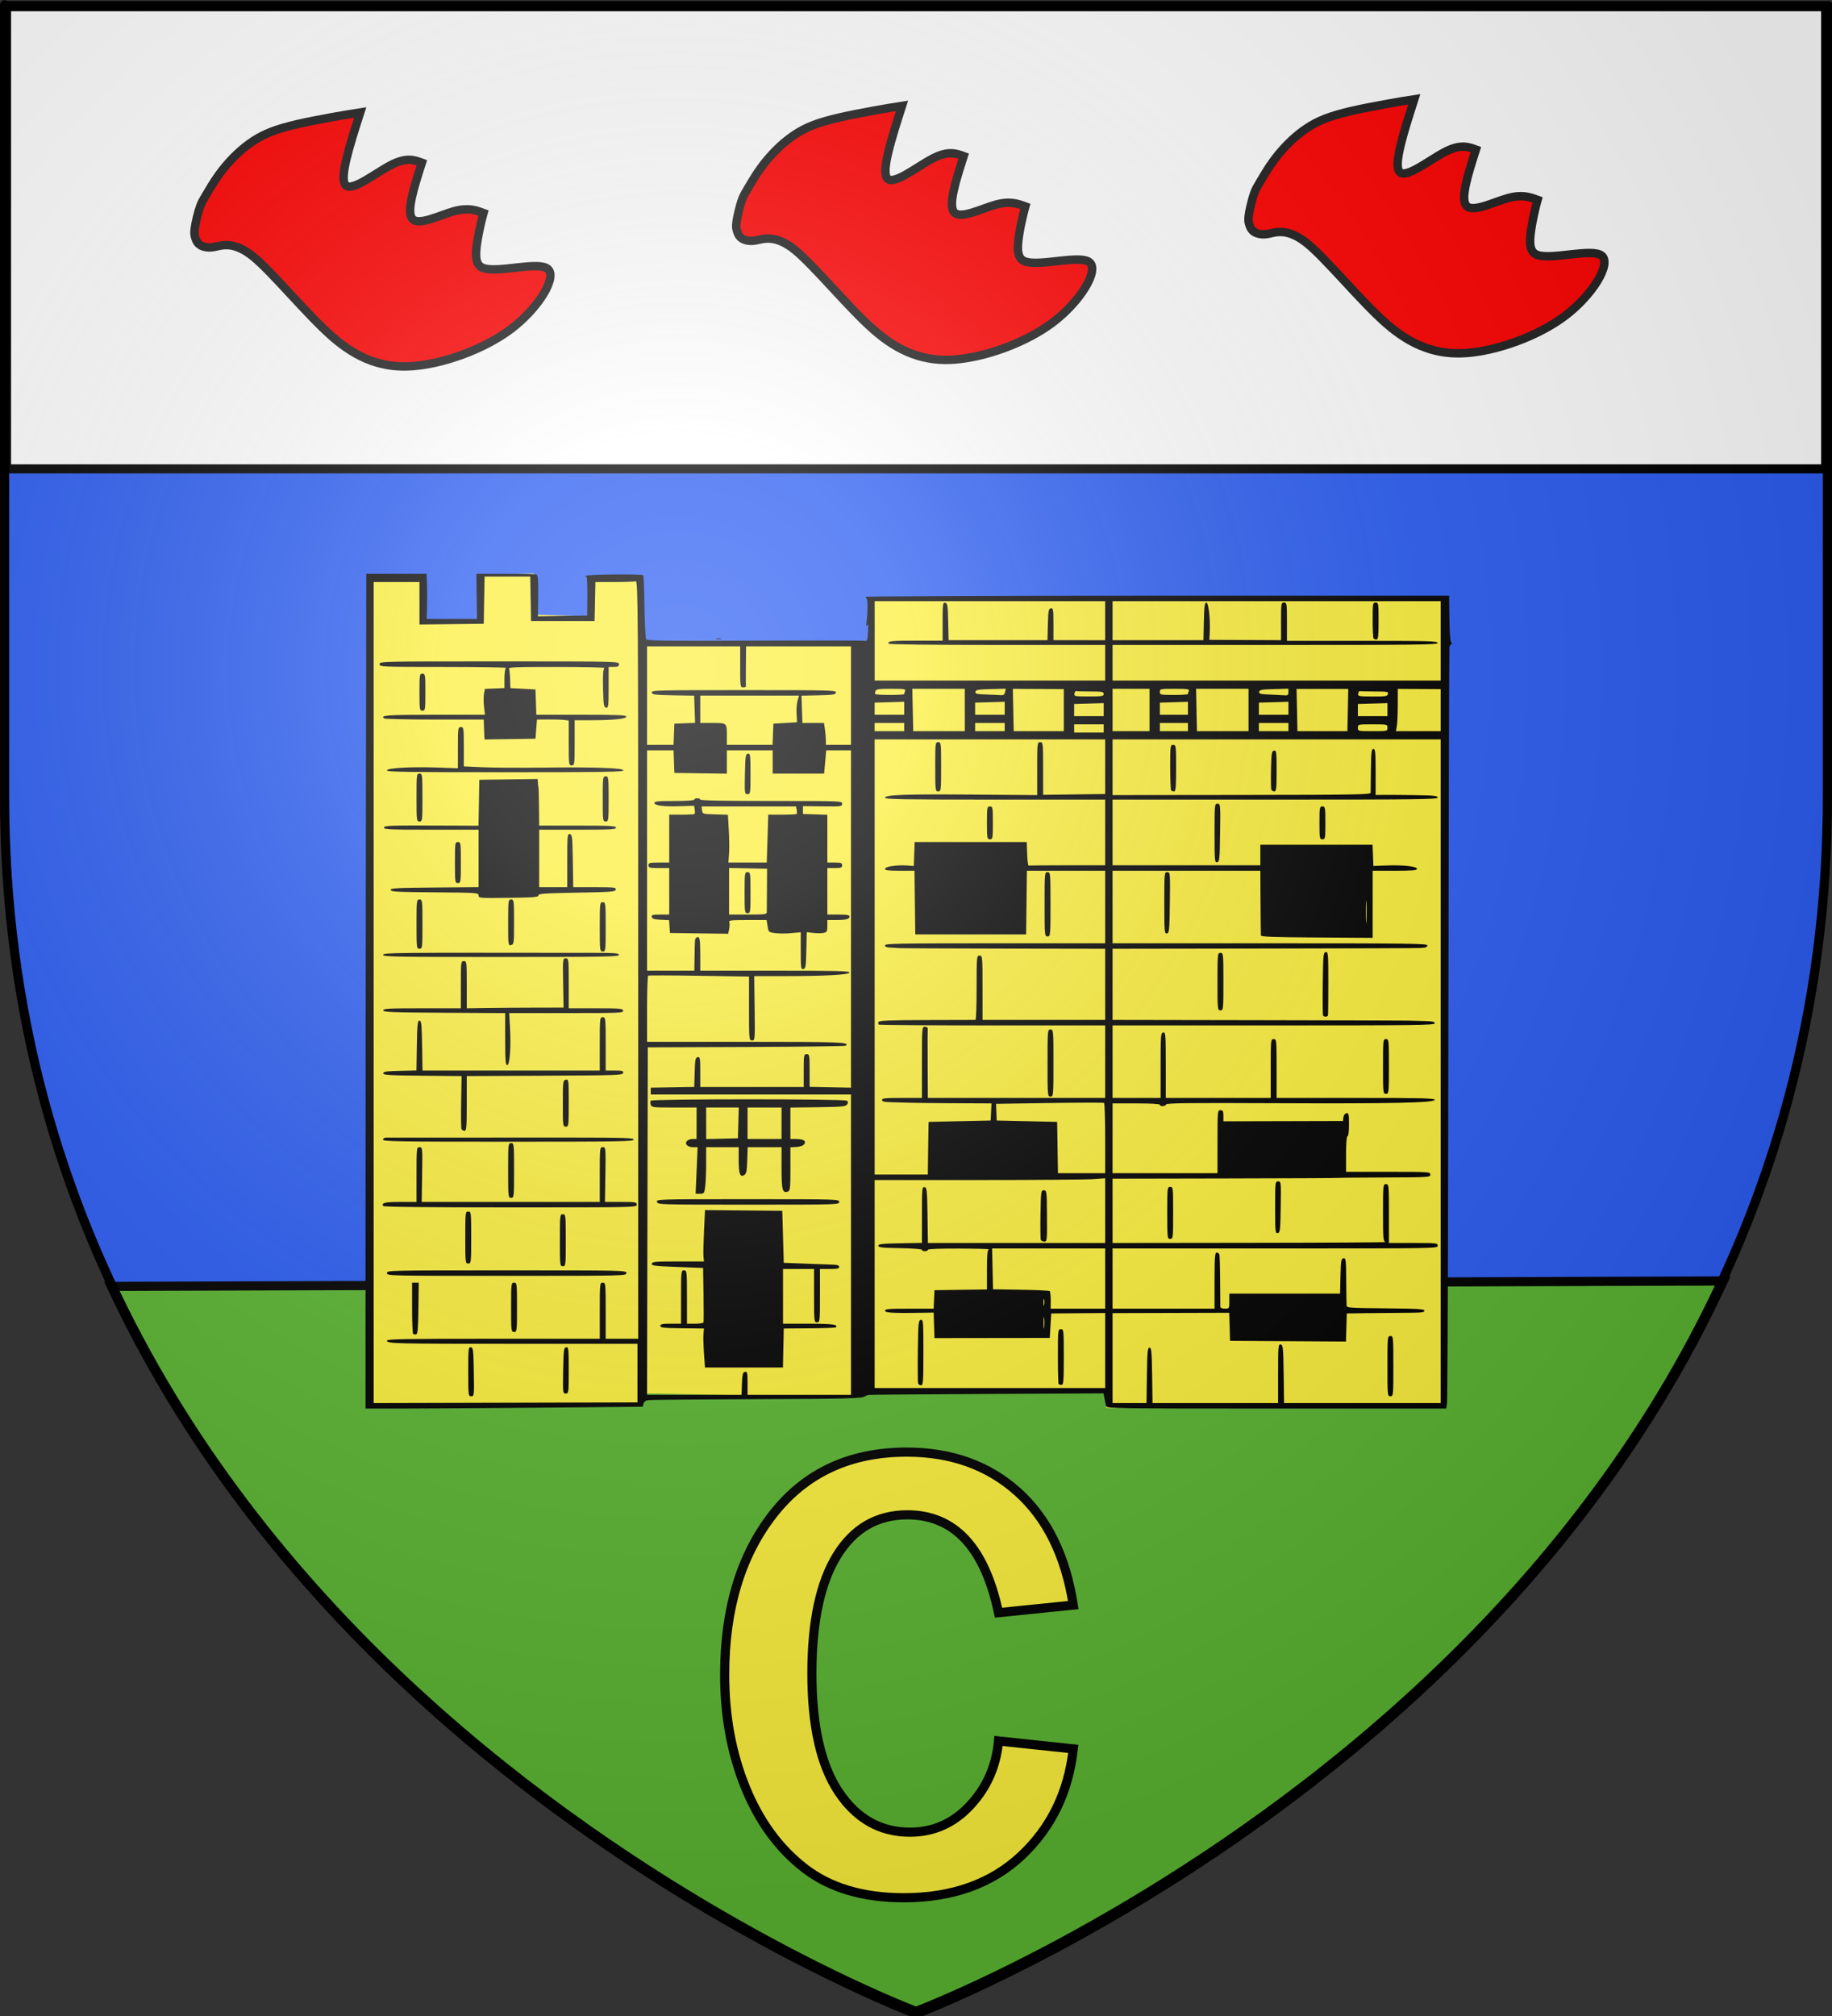 <?xml version="1.0" encoding="UTF-8" standalone="no"?>
<svg
   xmlns:dc="http://purl.org/dc/elements/1.1/"
   xmlns:cc="http://creativecommons.org/ns#"
   xmlns:rdf="http://www.w3.org/1999/02/22-rdf-syntax-ns#"
   xmlns:svg="http://www.w3.org/2000/svg"
   xmlns="http://www.w3.org/2000/svg"
   xmlns:xlink="http://www.w3.org/1999/xlink"
   xmlns:sodipodi="http://sodipodi.sourceforge.net/DTD/sodipodi-0.dtd"
   xmlns:inkscape="http://www.inkscape.org/namespaces/inkscape"
   height="660"
   width="600"
   version="1.0"
   id="svg2"
   sodipodi:version="0.32"
   inkscape:version="0.46"
   sodipodi:docname="0prov.svg"
   inkscape:export-filename="/Users/fabriceantoine/Desktop/Alsace/blason-fait/Blason_Griesbach-au-Val.png"
   inkscape:export-xdpi="72"
   inkscape:export-ydpi="72"
   inkscape:output_extension="org.inkscape.output.svg.inkscape">
  <rect width="100%" height="100%" fill="#333333" stroke="none"/>
  <sodipodi:namedview
     inkscape:window-height="1474"
     inkscape:window-width="1978"
     inkscape:pageshadow="2"
     inkscape:pageopacity="0.0"
     guidetolerance="10.0"
     gridtolerance="10.0"
     objecttolerance="10.0"
     borderopacity="1.0"
     bordercolor="#666666"
     pagecolor="#ffffff"
     id="base"
     showgrid="false"
     height="660px"
     inkscape:zoom="0.92988365"
     inkscape:cx="731.01457"
     inkscape:cy="121.76062"
     inkscape:window-x="492"
     inkscape:window-y="-13"
     inkscape:current-layer="layer3"
     inkscape:window-maximized="0" />
  <desc
     id="desc4">Flag of Canton of Valais (Wallis)</desc>
  <defs
     id="defs6">
    <linearGradient
       id="linearGradient2893">
      <stop
         style="stop-color:white;stop-opacity:0.314;"
         offset="0"
         id="stop2895" />
      <stop
         id="stop2897"
         offset="0.19"
         style="stop-color:white;stop-opacity:0.251;" />
      <stop
         style="stop-color:#6b6b6b;stop-opacity:0.125;"
         offset="0.6"
         id="stop2901" />
      <stop
         style="stop-color:black;stop-opacity:0.125;"
         offset="1"
         id="stop2899" />
    </linearGradient>
    <radialGradient
       inkscape:collect="always"
       xlink:href="#linearGradient2893"
       id="radialGradient3163"
       gradientUnits="userSpaceOnUse"
       gradientTransform="matrix(1.353,0,0,1.349,-77.629,-85.747)"
       cx="221.445"
       cy="226.331"
       fx="221.445"
       fy="226.331"
       r="300" />
  </defs>
  <g
     inkscape:groupmode="layer"
     id="layer3"
     inkscape:label="Fond écu"
     style="display:inline">
    <path
       id="path2855"
       style="fill:#2b5df2;fill-opacity:1;fill-rule:evenodd;stroke:none"
       d="m 300,658.5 c 0,0 298.5,-112.32 298.5,-397.772 0,-285.452 0,-258.552 0,-258.552 l -597,0 0,258.552 C 1.5,546.18 300,658.5 300,658.5 z"
       sodipodi:nodetypes="cccccc"
       inkscape:connector-curvature="0" />
    <rect
       style="fill:#ffffff;fill-opacity:1;stroke:#000000;stroke-width:2.979;stroke-miterlimit:4;stroke-dasharray:none;stroke-opacity:1;display:inline"
       id="rect3317"
       width="595.794"
       height="151.653"
       x="2.14"
       y="1.843" />
    <path
       id="path3330"
       style="fill:#5ab532;fill-opacity:1;fill-rule:evenodd;stroke:#000000;stroke-width:3;stroke-miterlimit:4;stroke-dasharray:none;stroke-opacity:1;display:inline"
       d="M 300.038,659.276 C 300.038,659.276 486.061,589.279 564.404,419.367 L 36.495,421.142 C 115.311,589.766 300.038,659.276 300.038,659.276 z"
       sodipodi:nodetypes="cccc"
       inkscape:connector-curvature="0" />
    <path
       style="font-size:48px;font-style:normal;font-variant:normal;font-weight:normal;font-stretch:normal;text-align:start;line-height:125%;writing-mode:lr-tb;text-anchor:start;fill:#fcef3c;fill-opacity:1;stroke:#000000;stroke-width:3;stroke-linecap:butt;stroke-linejoin:miter;stroke-miterlimit:4;stroke-dasharray:none;stroke-opacity:1;font-family:Franklin Gothic Medium;-inkscape-font-specification:'Franklin Gothic Medium,'"
       d="M 327.019,569.959 L 351.508,572.551 C 349.932,586.722 344.258,598.388 334.484,607.547 C 324.71,616.706 311.875,621.286 295.979,621.286 C 282.589,621.286 271.723,618.037 263.381,611.539 C 255.039,605.041 248.613,596.227 244.102,585.098 C 239.591,573.968 237.335,561.698 237.335,548.287 C 237.335,526.72 242.634,509.178 253.231,495.664 C 263.829,482.15 278.4,475.392 296.946,475.392 C 311.481,475.392 323.582,479.713 333.249,488.354 C 342.915,496.995 349.002,509.369 351.508,525.475 L 327.019,527.964 C 322.508,506.603 312.555,495.923 297.16,495.923 C 287.279,495.923 279.599,500.365 274.122,509.247 C 268.644,518.13 265.905,531.005 265.905,547.873 C 265.905,565.016 268.841,577.96 274.713,586.705 C 280.584,595.45 288.353,599.822 298.02,599.822 C 305.753,599.822 312.34,596.884 317.782,591.008 C 323.224,585.132 326.303,578.116 327.019,569.959 L 327.019,569.959 z"
       id="flowRoot3334" />
  </g>
  <g
     inkscape:groupmode="layer"
     id="layer4"
     inkscape:label="Meubles"
     style="display:inline">
    <g
       id="g1786"
       style="display:inline"
       transform="translate(0.149,0.409)">
      <g
         id="g7979">
        <rect
           id="rect7092"
           style="fill:none;stroke:none"
           y="-7.1054274e-15"
           x="0"
           height="660"
           width="600" />
      </g>
    </g>
    <path
       id="kamm-1"
       class="Rot Rand2"
       d="M 335.802,67.586 C 333.271,66.653 330.741,65.72 326.082,67.011 C 321.423,68.302 314.636,71.817 312.537,69.539 C 310.437,67.261 313.025,59.19 315.613,51.119 C 313.082,50.187 310.552,49.254 305.461,51.89 C 300.371,54.526 292.722,60.73 290.622,58.452 C 288.523,56.174 291.973,45.414 295.424,34.653 C 295.424,34.653 288.792,35.655 280.513,37.281 C 272.234,38.908 267.133,40.33 263.244,42.344 C 259.355,44.358 255.887,47.226 252.962,50.378 C 250.037,53.53 248.036,56.492 246.651,58.789 C 245.265,61.086 244.452,62.432 243.833,63.55 C 243.212,64.668 242.61,66.291 241.935,69.083 C 241.259,71.876 241.038,73.628 241.125,74.404 C 241.212,75.18 241.41,75.855 241.792,76.685 C 242.175,77.516 242.91,78.169 243.974,78.539 C 245.036,78.908 246.286,78.946 247.557,78.71 C 248.829,78.474 250.375,77.918 252.577,78.148 C 254.779,78.38 257.371,79.411 260.455,81.927 C 263.54,84.443 267.726,88.94 272.509,94.099 C 277.291,99.258 282.033,104.358 286.08,107.918 C 290.127,111.477 294.277,114.201 298.889,115.901 C 303.5,117.601 308.001,118.066 312.653,117.713 C 317.306,117.36 323.031,116.119 329.049,113.898 C 335.067,111.678 340.578,108.766 344.862,105.52 C 349.146,102.274 353.049,98.05 355.438,94.124 C 357.827,90.198 358.367,87.122 356.825,85.864 C 355.283,84.606 351.354,84.918 346.869,85.411 C 342.386,85.905 338.05,86.464 335.688,85.593 C 333.326,84.722 332.948,82.131 333.737,77.069 C 334.525,72.007 335.802,67.586 335.802,67.586 z"
       style="fill:#ff0000;fill-rule:evenodd;stroke:#202020;stroke-width:2.759;stroke-linecap:butt;stroke-linejoin:miter;stroke-miterlimit:10" />
    <g
       id="g3313"
       transform="matrix(0.484,0,0,0.448,-226.984,31.321)">
      <path
         sodipodi:nodetypes="ccccccccccccccccccccccc"
         id="path3309"
         d="M 718.369,350.284 L 754.933,353.51 L 754.933,384.697 L 793.648,384.697 L 793.648,350.284 L 830.211,349.208 L 831.287,379.32 L 867.851,380.395 L 867.851,351.359 L 899.037,350.284 L 904.414,398.677 L 1059.272,398.677 L 1057.121,367.49 L 1446.418,368.566 L 1446.418,955.736 L 1217.357,958.962 L 1218.432,944.982 L 1048.518,944.982 L 1046.368,951.434 L 901.188,948.208 L 902.263,956.811 L 717.294,956.811 L 718.369,350.284 z"
         style="fill:#fcef3c;fill-rule:evenodd;stroke:none;stroke-width:1px;stroke-linecap:butt;stroke-linejoin:miter;stroke-opacity:1;display:inline" />
      <path
         id="path2512"
         d="M 716.324,827.159 C 716.324,754.422 716.436,617.173 716.574,522.161 L 716.824,349.411 L 737.214,349.411 L 757.605,349.411 L 757.902,357.161 C 758.065,361.423 758.082,368.848 757.94,373.661 L 757.681,382.411 L 774.724,382.411 L 791.767,382.411 L 791.545,365.91 L 791.324,349.409 L 810.992,349.41 C 821.809,349.41 831.259,349.64 831.992,349.921 C 833.03,350.319 833.286,353.745 833.155,365.445 L 832.986,380.458 L 849.655,380.184 L 866.324,379.911 L 866.412,365.715 C 866.46,357.907 866.235,351.607 865.912,351.715 C 865.588,351.822 865.324,351.461 865.324,350.911 C 865.324,349.851 903.184,349.433 904.229,350.481 C 904.541,350.794 904.926,361.144 905.083,373.481 C 905.241,385.817 905.748,396.513 906.211,397.249 C 906.903,398.352 919.907,398.528 980.187,398.249 C 1020.412,398.063 1053.929,398.136 1054.67,398.411 C 1055.701,398.794 1056.086,397.272 1056.317,391.911 C 1056.523,387.102 1056.332,385.537 1055.705,386.911 C 1055.07,388.301 1054.965,387.538 1055.36,384.411 C 1056.173,377.972 1056.238,368.492 1055.474,367.728 C 1055.116,367.37 1054.823,366.702 1054.823,366.244 C 1054.823,365.786 1143.64,365.411 1252.194,365.411 L 1449.564,365.411 L 1449.752,382.137 C 1449.868,392.529 1450.336,399.109 1450.988,399.512 C 1451.715,399.962 1451.717,400.358 1450.994,400.805 C 1450.42,401.16 1449.862,402.229 1449.755,403.18 C 1449.547,405.014 1449.221,548.054 1448.852,799.411 C 1448.729,883.286 1448.398,953.598 1448.117,955.661 L 1447.605,959.411 L 1332.782,959.411 C 1224.276,959.411 1217.932,959.314 1217.478,957.661 C 1217.214,956.698 1216.709,954.2 1216.356,952.11 L 1215.714,948.31 L 1137.019,948.747 C 1093.736,948.987 1057.649,949.296 1056.823,949.434 C 1055.998,949.571 1054.873,950.013 1054.323,950.417 C 1052.062,952.075 1043.352,952.322 978.324,952.573 C 940.924,952.718 909.123,953.011 907.657,953.225 C 905.912,953.479 904.795,954.386 904.429,955.847 L 903.868,958.082 L 836.181,958.746 C 798.953,959.112 756.755,959.41 742.409,959.409 L 716.324,959.407 L 716.324,827.159 z M 900.324,933.491 L 900.324,912.072 L 821.824,912.081 C 735.931,912.091 730.824,911.964 730.824,909.822 C 730.824,908.62 741.504,908.411 802.824,908.411 L 874.824,908.411 L 874.824,887.911 C 874.824,868.077 874.889,867.411 876.824,867.411 C 878.759,867.411 878.824,868.077 878.824,887.911 L 878.824,908.411 L 889.824,908.411 L 900.824,908.411 L 900.824,631.304 C 900.824,379.029 900.682,354.251 899.242,354.804 C 898.372,355.137 891.859,355.411 884.769,355.411 L 871.878,355.411 L 871.601,369.661 L 871.324,383.911 L 849.824,383.911 L 828.324,383.911 L 828.049,367.661 L 827.774,351.411 L 812.322,351.411 L 796.871,351.411 L 796.597,368.661 L 796.324,385.911 L 774.574,386.18 L 752.824,386.45 L 752.824,370.93 L 752.824,355.411 L 737.324,355.411 L 721.824,355.411 L 721.824,655.416 L 721.824,955.421 L 811.074,955.166 L 900.324,954.911 L 900.324,933.491 z M 785.824,932.337 C 785.824,915.663 785.959,914.29 787.574,914.6 C 789.149,914.903 789.351,916.702 789.597,932.673 C 789.862,949.901 789.812,950.411 787.847,950.411 C 785.89,950.411 785.824,949.813 785.824,932.337 z M 850.049,931.673 C 850.295,916.655 850.503,914.902 852.074,914.6 C 853.685,914.29 853.824,915.616 853.824,931.337 C 853.824,947.812 853.753,948.411 851.799,948.411 C 849.837,948.411 849.784,947.901 850.049,931.673 z M 748.525,904.779 C 748.139,904.393 747.824,895.827 747.824,885.744 L 747.824,867.411 L 750.074,867.41 L 752.324,867.41 L 752.108,886.16 C 751.939,900.841 751.603,904.972 750.559,905.195 C 749.826,905.352 748.91,905.164 748.525,904.779 z M 814.824,885.411 C 814.824,868.077 814.898,867.411 816.824,867.411 C 818.749,867.411 818.824,868.077 818.824,885.411 C 818.824,902.744 818.749,903.411 816.824,903.411 C 814.898,903.411 814.824,902.744 814.824,885.411 z M 730.824,860.411 C 730.824,858.427 731.49,858.411 811.824,858.411 C 892.157,858.411 892.824,858.427 892.824,860.411 C 892.824,862.394 892.157,862.411 811.824,862.411 C 731.49,862.411 730.824,862.394 730.824,860.411 z M 847.824,836.411 C 847.824,818.077 847.894,817.411 849.824,817.411 C 851.753,817.411 851.824,818.077 851.824,836.411 C 851.824,854.744 851.753,855.411 849.824,855.411 C 847.894,855.411 847.824,854.744 847.824,836.411 z M 783.824,834.411 C 783.824,816.077 783.894,815.411 785.824,815.411 C 787.753,815.411 787.824,816.077 787.824,834.411 C 787.824,852.744 787.753,853.411 785.824,853.411 C 783.894,853.411 783.824,852.744 783.824,834.411 z M 728.324,811.411 C 726.884,809.081 729.465,808.411 739.883,808.411 L 750.824,808.411 L 750.824,788.411 C 750.824,768.946 750.878,768.411 752.864,768.411 C 754.859,768.411 754.897,768.851 754.614,788.412 L 754.324,808.413 L 814.574,808.412 L 874.824,808.411 L 874.824,788.411 C 874.824,768.946 874.878,768.411 876.864,768.411 C 878.859,768.411 878.897,768.851 878.614,788.412 L 878.324,808.413 L 889.074,808.412 C 899.157,808.411 899.824,808.535 899.824,810.411 C 899.824,812.395 899.157,812.411 814.383,812.411 C 758.501,812.411 728.728,812.065 728.324,811.411 z M 812.824,785.411 C 812.824,766.077 812.89,765.411 814.824,765.411 C 816.757,765.411 816.824,766.077 816.824,785.411 C 816.824,804.744 816.757,805.411 814.824,805.411 C 812.89,805.411 812.824,804.744 812.824,785.411 z M 728.157,762.911 C 728.157,762.06 729.059,761.407 730.24,761.402 C 737.618,761.37 822.258,761.356 856.574,761.381 C 892.56,761.407 897.824,761.602 897.824,762.911 C 897.824,764.232 887.731,764.411 812.99,764.411 C 738.249,764.411 728.157,764.232 728.157,762.911 z M 781.248,755.075 C 780.966,754.34 780.868,745.347 781.03,735.09 L 781.324,716.44 L 754.824,716.175 C 732.052,715.948 728.324,715.7 728.324,714.411 C 728.324,713.183 730.363,712.859 739.551,712.628 L 750.779,712.346 L 751.051,694.128 C 751.282,678.723 751.555,675.911 752.824,675.911 C 754.092,675.911 754.366,678.726 754.596,694.161 L 754.869,712.411 L 814.846,712.411 L 874.824,712.411 L 874.824,692.911 C 874.824,674.077 874.892,673.411 876.824,673.411 C 878.755,673.411 878.824,674.077 878.824,692.911 L 878.824,712.411 L 884.897,712.411 C 890.143,712.411 890.924,712.649 890.633,714.161 C 890.318,715.797 886.872,715.927 837.56,716.169 L 784.824,716.428 L 784.824,736.419 C 784.824,753.705 784.616,756.411 783.292,756.411 C 782.45,756.411 781.53,755.81 781.248,755.075 z M 849.824,736.527 C 849.824,720.485 849.923,719.618 851.824,719.121 C 853.767,718.613 853.824,719.09 853.824,736.004 C 853.824,752.744 853.747,753.411 851.824,753.411 C 849.903,753.411 849.824,752.744 849.824,736.527 z M 810.824,689.422 L 810.824,670.433 L 769.574,670.172 C 733.69,669.945 728.324,669.715 728.324,668.411 C 728.324,667.115 731.907,666.911 754.574,666.911 L 780.824,666.911 L 780.824,649.661 C 780.824,633.077 780.901,632.411 782.824,632.411 C 784.746,632.411 784.824,633.077 784.823,649.661 L 784.823,666.911 L 799.573,666.689 C 807.686,666.567 822.424,666.455 832.324,666.44 L 850.324,666.413 L 850.03,648.412 C 849.744,630.853 849.787,630.411 851.78,630.411 C 853.763,630.411 853.824,630.947 853.823,648.661 L 853.822,666.911 L 872.058,666.911 C 888.631,666.911 890.325,667.07 890.632,668.661 C 890.949,670.303 888.589,670.411 852.253,670.411 L 813.536,670.411 L 814.071,680.885 C 814.816,695.486 813.929,708.411 812.183,708.411 C 811.085,708.411 810.824,704.759 810.824,689.422 z M 728.229,627.852 C 728.463,626.256 732.884,626.211 871.074,626.389 C 885.286,626.407 887.824,626.638 887.824,627.911 C 887.824,629.231 878.278,629.411 807.912,629.411 C 736.122,629.411 728.024,629.252 728.229,627.852 z M 874.824,607.411 C 874.824,590.077 874.898,589.411 876.824,589.411 C 878.749,589.411 878.824,590.077 878.824,607.411 C 878.824,624.744 878.749,625.411 876.824,625.411 C 874.898,625.411 874.824,624.744 874.824,607.411 z M 750.824,605.411 C 750.824,588.077 750.898,587.411 752.824,587.411 C 754.749,587.411 754.824,588.077 754.824,605.411 C 754.824,622.744 754.749,623.411 752.824,623.411 C 750.898,623.411 750.824,622.744 750.824,605.411 z M 812.824,604.317 C 812.824,588.077 812.902,587.411 814.824,587.411 C 816.742,587.411 816.824,588.077 816.824,603.794 C 816.824,619.336 816.721,620.204 814.824,620.7 C 812.882,621.208 812.824,620.731 812.824,604.317 z M 792.824,584.446 C 792.824,582.489 792.098,582.434 763.074,582.175 C 737.413,581.947 733.324,581.704 733.324,580.411 C 733.324,579.117 737.413,578.874 763.074,578.646 L 792.824,578.381 L 792.824,557.396 L 792.824,536.411 L 760.824,536.411 C 733.046,536.411 728.824,536.213 728.824,534.911 C 728.824,533.313 731.949,533.211 775.049,533.409 L 792.775,533.49 L 793.049,516.7 L 793.324,499.911 L 813.074,499.639 L 832.824,499.368 L 832.949,501.889 C 833.017,503.276 833.186,504.861 833.324,505.411 C 833.461,505.961 833.63,512.486 833.699,519.911 L 833.824,533.411 L 859.824,533.411 C 882.268,533.411 885.824,533.616 885.824,534.911 C 885.824,536.205 882.268,536.411 859.824,536.411 L 833.824,536.411 L 833.824,557.411 L 833.824,578.411 L 843.324,578.411 L 852.824,578.411 L 852.824,558.837 C 852.824,540.735 852.955,539.289 854.574,539.6 C 856.156,539.904 856.349,541.773 856.595,559.174 L 856.867,578.411 L 871.418,578.411 C 884.739,578.411 885.942,578.559 885.634,580.161 C 885.327,581.758 883.035,581.954 859.311,582.411 C 837.1,582.838 833.324,583.129 833.324,584.411 C 833.324,585.686 830.287,585.951 813.074,586.181 C 793.381,586.445 792.824,586.397 792.824,584.446 z M 776.824,560.411 C 776.824,546.077 776.912,545.411 778.824,545.411 C 780.735,545.411 780.824,546.077 780.824,560.411 C 780.824,574.744 780.735,575.411 778.824,575.411 C 776.912,575.411 776.824,574.744 776.824,560.411 z M 750.824,512.911 C 750.824,496.077 750.9,495.411 752.824,495.411 C 754.747,495.411 754.824,496.077 754.824,512.911 C 754.824,529.744 754.747,530.411 752.824,530.411 C 750.9,530.411 750.824,529.744 750.824,512.911 z M 876.824,513.911 C 876.824,498.077 876.904,497.411 878.824,497.411 C 880.743,497.411 880.824,498.077 880.824,513.911 C 880.824,529.744 880.743,530.411 878.824,530.411 C 876.904,530.411 876.824,529.744 876.824,513.911 z M 730.824,493.061 C 730.824,491.274 747.614,490.271 765.574,490.986 L 778.824,491.513 L 778.824,476.462 C 778.824,462.077 778.912,461.411 780.824,461.411 C 782.731,461.411 782.824,462.077 782.824,475.77 L 782.824,490.129 L 795.574,490.755 C 802.586,491.1 820.249,491.222 834.824,491.027 C 871.186,490.54 890.824,491.245 890.824,493.037 C 890.824,494.19 878.009,494.411 810.824,494.411 C 744.349,494.411 730.824,494.182 730.824,493.061 z M 853.824,473.024 L 853.824,456.638 L 850.935,456.214 C 849.346,455.98 844.508,455.817 840.185,455.85 L 832.324,455.911 L 831.824,462.911 L 831.324,469.911 L 814.074,470.184 L 796.824,470.458 L 796.661,466.684 C 796.572,464.609 796.459,461.336 796.411,459.411 L 796.324,455.911 L 763.324,455.911 C 745.174,455.911 729.754,455.542 729.057,455.091 C 725.582,452.843 731.064,452.411 763.025,452.411 L 797.108,452.411 L 796.5,446.589 C 796.165,443.387 796.157,439.131 796.481,437.132 L 797.071,433.496 L 803.697,433.203 L 810.324,432.911 L 810.324,425.911 C 810.324,422.061 810.774,418.58 811.324,418.176 C 811.874,417.772 792.861,417.434 769.074,417.426 C 726.495,417.411 725.824,417.38 725.824,415.411 C 725.824,413.427 726.49,413.411 806.824,413.411 C 887.157,413.411 887.824,413.427 887.824,415.411 C 887.824,417.03 887.157,417.411 884.324,417.411 L 880.824,417.411 L 880.824,432.484 C 880.824,446.301 880.678,447.529 879.074,447.221 C 877.523,446.924 877.292,445.298 877.044,432.975 C 876.834,422.518 877.082,418.863 878.044,418.253 C 878.748,417.807 864.375,417.434 846.105,417.426 C 817.269,417.413 812.961,417.605 813.451,418.882 C 813.762,419.692 814.085,423.179 814.17,426.632 L 814.324,432.911 L 822.824,433.411 L 831.324,433.911 L 831.611,443.161 L 831.899,452.411 L 862.361,452.411 C 887.328,452.411 892.824,452.655 892.824,453.766 C 892.824,455.429 883.954,456.393 868.574,456.403 L 857.824,456.411 L 857.824,472.911 C 857.824,488.744 857.743,489.411 855.824,489.411 C 853.905,489.411 853.824,488.744 853.824,473.024 z M 752.824,435.911 C 752.824,423.077 752.922,422.411 754.824,422.411 C 756.725,422.411 756.824,423.077 756.824,435.911 C 756.824,448.744 756.725,449.411 754.824,449.411 C 752.922,449.411 752.824,448.744 752.824,435.911 z M 1245.053,935.161 C 1245.283,917.947 1245.549,914.911 1246.823,914.911 C 1248.099,914.911 1248.364,917.947 1248.594,935.161 L 1248.865,955.411 L 1291.344,955.411 L 1333.823,955.411 L 1333.823,933.837 C 1333.823,913.83 1333.951,912.288 1335.573,912.6 C 1337.164,912.906 1337.348,914.868 1337.593,934.174 L 1337.863,955.411 L 1390.843,955.411 L 1443.823,955.411 L 1443.823,712.911 L 1443.823,470.411 L 1332.823,470.411 L 1221.823,470.411 L 1221.823,490.766 L 1221.823,511.122 L 1309.124,511.016 C 1386.002,510.923 1396.428,510.731 1396.446,509.411 C 1396.458,508.586 1396.547,501.048 1396.645,492.661 C 1396.795,479.851 1397.064,477.411 1398.323,477.411 C 1399.597,477.411 1399.823,479.945 1399.823,494.224 L 1399.823,511.038 L 1406.573,510.975 C 1410.286,510.94 1419.736,511.024 1427.573,511.161 C 1439.463,511.369 1441.823,511.659 1441.823,512.911 C 1441.823,514.235 1428.935,514.411 1331.823,514.411 L 1221.823,514.411 L 1221.823,538.411 L 1221.823,562.411 L 1271.823,562.411 L 1321.823,562.411 L 1321.823,554.911 L 1321.823,547.411 L 1359.782,547.411 L 1397.739,547.411 L 1398.032,555.161 L 1398.323,562.911 L 1406.727,562.561 C 1418.323,562.078 1427.823,563.172 1427.823,564.99 C 1427.823,566.154 1425.117,566.411 1412.823,566.411 L 1397.823,566.411 L 1397.823,590.923 L 1397.823,615.435 L 1360.073,615.173 C 1330.761,614.969 1322.296,614.631 1322.198,613.661 C 1322.13,612.973 1322.017,602.061 1321.948,589.411 L 1321.823,566.411 L 1271.823,566.411 L 1221.823,566.411 L 1221.823,592.911 L 1221.823,619.411 L 1328.323,619.411 C 1422.323,619.411 1434.823,619.587 1434.823,620.911 C 1434.823,621.736 1434.036,622.458 1433.073,622.517 C 1432.111,622.575 1430.649,622.723 1429.823,622.846 C 1428.998,622.968 1381.861,623.145 1325.073,623.24 L 1221.823,623.411 L 1221.823,649.411 L 1221.823,675.411 L 1320.073,675.594 C 1374.111,675.695 1419.899,675.837 1421.823,675.911 C 1423.748,675.984 1428.586,676.126 1432.573,676.227 C 1438.27,676.371 1439.823,676.732 1439.823,677.911 C 1439.823,679.235 1427.046,679.411 1330.823,679.411 L 1221.823,679.411 L 1221.823,705.911 L 1221.823,732.411 L 1238.073,732.41 L 1254.323,732.41 L 1254.323,708.674 C 1254.323,686.863 1254.466,684.91 1256.073,684.601 C 1257.701,684.288 1257.823,685.949 1257.823,708.337 L 1257.823,732.411 L 1293.323,732.411 L 1328.823,732.411 L 1328.823,710.911 C 1328.823,690.077 1328.886,689.411 1330.823,689.411 C 1332.762,689.411 1332.823,690.077 1332.823,710.911 L 1332.823,732.411 L 1386.323,732.411 C 1430.899,732.411 1439.823,732.639 1439.823,733.778 C 1439.823,735.989 1410.209,736.663 1330.407,736.267 C 1273.508,735.985 1258.403,736.172 1258.074,737.161 C 1257.58,738.64 1253.823,738.861 1253.823,737.411 C 1253.823,736.786 1247.823,736.411 1237.823,736.411 L 1221.823,736.411 L 1221.823,761.911 L 1221.823,787.411 L 1257.323,787.411 L 1292.823,787.411 L 1292.823,764.411 C 1292.823,742.077 1292.881,741.411 1294.823,741.411 C 1296.493,741.411 1296.823,742.077 1296.823,745.447 L 1296.823,749.483 L 1337.265,749.369 L 1377.706,749.255 L 1378.015,746.592 C 1378.198,745.009 1379.034,743.793 1380.073,743.596 C 1381.63,743.301 1381.823,744.212 1381.823,751.837 C 1381.823,756.886 1381.412,760.411 1380.823,760.411 C 1380.208,760.411 1379.823,765.411 1379.823,773.411 L 1379.823,786.411 L 1408.323,786.411 C 1436.157,786.411 1436.823,786.457 1436.823,788.411 C 1436.823,790.365 1436.118,790.413 1406.073,790.526 C 1389.161,790.589 1374.873,790.746 1374.323,790.874 C 1373.774,791.001 1339.236,791.175 1297.573,791.258 L 1221.823,791.411 L 1221.823,814.911 L 1221.823,838.411 L 1315.073,838.295 C 1366.361,838.231 1407.536,837.973 1406.573,837.721 C 1404.977,837.304 1404.823,835.427 1404.823,816.337 C 1404.823,796.077 1404.887,795.411 1406.823,795.411 C 1408.762,795.411 1408.823,796.077 1408.823,816.911 L 1408.823,838.411 L 1425.323,838.411 C 1441.157,838.411 1441.823,838.491 1441.823,840.411 C 1441.823,842.398 1441.157,842.411 1331.823,842.411 L 1221.823,842.411 L 1221.823,864.411 L 1221.823,886.411 L 1256.323,886.411 L 1290.823,886.411 L 1290.823,865.911 C 1290.823,849.055 1291.071,845.411 1292.217,845.411 C 1292.983,845.411 1293.82,845.973 1294.078,846.661 C 1294.335,847.348 1294.574,856.011 1294.608,865.911 C 1294.642,875.811 1294.705,884.473 1294.747,885.161 C 1294.79,885.866 1296.131,886.411 1297.823,886.411 C 1300.793,886.411 1300.823,886.355 1300.823,880.911 L 1300.823,875.411 L 1338.294,875.411 L 1375.764,875.411 L 1376.044,862.673 C 1376.29,851.467 1376.534,849.895 1378.073,849.6 C 1379.679,849.292 1379.832,850.612 1379.93,865.587 C 1379.988,874.565 1380.101,882.811 1380.18,883.911 C 1380.319,885.849 1381.134,885.919 1406.573,886.177 C 1428.99,886.405 1432.823,886.66 1432.823,887.927 C 1432.823,889.162 1430.601,889.417 1419.573,889.451 C 1412.286,889.473 1400.474,889.586 1393.323,889.701 L 1380.323,889.911 L 1380.038,900.172 L 1379.753,910.434 L 1340.538,910.172 L 1301.323,909.911 L 1301.039,899.673 L 1300.754,889.436 L 1261.289,889.553 L 1221.823,889.669 L 1221.823,922.54 L 1221.823,955.411 L 1233.303,955.411 L 1244.782,955.411 L 1245.053,935.161 z M 1407.823,928.411 C 1407.823,907.077 1407.884,906.411 1409.823,906.411 C 1411.763,906.411 1411.823,907.077 1411.823,928.411 C 1411.823,949.744 1411.763,950.411 1409.823,950.411 C 1407.884,950.411 1407.823,949.744 1407.823,928.411 z M 1258.823,816.411 C 1258.823,798.077 1258.894,797.411 1260.823,797.411 C 1262.753,797.411 1262.823,798.077 1262.823,816.411 C 1262.823,834.744 1262.753,835.411 1260.823,835.411 C 1258.894,835.411 1258.823,834.744 1258.823,816.411 z M 1331.823,812.484 C 1331.823,794.008 1331.887,793.411 1333.846,793.411 C 1335.813,793.411 1335.86,793.919 1335.596,812.148 C 1335.35,829.072 1335.154,830.917 1333.573,831.221 C 1331.956,831.532 1331.823,830.11 1331.823,812.484 z M 1404.823,709.411 C 1404.823,690.077 1404.89,689.411 1406.823,689.411 C 1408.757,689.411 1408.823,690.077 1408.823,709.411 C 1408.823,728.744 1408.757,729.411 1406.823,729.411 C 1404.89,729.411 1404.823,728.744 1404.823,709.411 z M 1364.242,672.059 C 1363.99,671.402 1363.905,660.793 1364.054,648.483 C 1364.3,628.05 1364.476,626.078 1366.073,625.844 C 1367.697,625.606 1367.823,627.248 1367.823,648.499 C 1367.823,661.1 1367.711,671.738 1367.573,672.139 C 1367.149,673.377 1364.725,673.318 1364.242,672.059 z M 1292.823,647.411 C 1292.823,627.077 1292.887,626.411 1294.823,626.411 C 1296.76,626.411 1296.823,627.077 1296.823,647.411 C 1296.823,667.744 1296.76,668.411 1294.823,668.411 C 1292.887,668.411 1292.823,667.744 1292.823,647.411 z M 1256.823,589.984 C 1256.823,568.006 1256.877,567.411 1258.843,567.411 C 1260.816,567.411 1260.856,567.918 1260.593,589.647 C 1260.348,609.906 1260.168,611.914 1258.573,612.221 C 1256.949,612.533 1256.823,610.944 1256.823,589.984 z M 1290.823,538.984 C 1290.823,518.006 1290.879,517.411 1292.843,517.411 C 1294.815,517.411 1294.857,517.918 1294.593,538.648 C 1294.348,557.954 1294.164,559.915 1292.573,560.221 C 1290.951,560.533 1290.823,558.991 1290.823,538.984 z M 1361.823,531.411 C 1361.823,520.077 1361.935,519.411 1363.823,519.411 C 1365.712,519.411 1365.823,520.077 1365.823,531.411 C 1365.823,542.744 1365.712,543.411 1363.823,543.411 C 1361.935,543.411 1361.823,542.744 1361.823,531.411 z M 1261.49,507.744 C 1261.123,507.377 1260.823,499.727 1260.823,490.744 C 1260.823,475.077 1260.905,474.411 1262.823,474.411 C 1264.745,474.411 1264.823,475.077 1264.823,491.411 C 1264.823,504.911 1264.549,508.411 1263.49,508.411 C 1262.757,508.411 1261.857,508.111 1261.49,507.744 z M 1329.262,507.11 C 1328.987,506.395 1328.889,499.763 1329.043,492.372 C 1329.291,480.501 1329.527,478.896 1331.073,478.6 C 1332.678,478.292 1332.823,479.521 1332.823,493.337 C 1332.823,506.206 1332.6,508.411 1331.292,508.411 C 1330.45,508.411 1329.536,507.825 1329.262,507.11 z M 971.033,941.172 C 971.277,934.257 971.605,932.879 973.074,932.598 C 974.63,932.301 974.824,933.211 974.824,940.837 L 974.824,949.411 L 1009.823,949.411 L 1044.823,949.411 L 1044.824,839.661 L 1044.824,729.911 L 977.074,729.911 L 909.324,729.911 L 909.324,727.411 L 909.324,724.911 L 924.04,724.634 L 938.756,724.358 L 939.04,713.646 C 939.285,704.372 939.558,702.889 941.074,702.599 C 942.655,702.296 942.824,703.33 942.824,713.337 L 942.824,724.411 L 977.824,724.411 L 1012.823,724.411 L 1012.823,712.411 C 1012.823,701.077 1012.935,700.411 1014.823,700.411 C 1016.712,700.411 1016.823,701.077 1016.823,712.358 L 1016.823,724.305 L 1030.825,724.608 L 1044.827,724.911 L 1044.825,601.661 L 1044.823,478.411 L 1036.442,478.411 L 1028.06,478.411 L 1027.352,486.911 L 1026.644,495.411 L 1009.234,495.411 L 991.824,495.411 L 991.824,486.911 L 991.824,478.411 L 976.324,478.411 L 960.824,478.411 L 960.824,486.934 L 960.824,495.457 L 943.074,495.184 L 925.324,494.911 L 925.033,486.661 L 924.743,478.411 L 915.783,478.411 L 906.824,478.411 L 906.824,558.911 L 906.824,639.411 L 922.824,639.411 L 938.824,639.411 L 938.974,628.911 C 939.161,615.756 939.134,616.047 940.276,615.227 C 942.351,613.736 942.824,616.005 942.824,627.47 L 942.824,639.411 L 993.324,639.411 C 1034.972,639.411 1043.823,639.646 1043.823,640.756 C 1043.823,642.426 1027.26,643.401 998.824,643.406 L 979.324,643.409 L 979.609,666.91 C 979.889,689.973 979.856,690.411 977.859,690.411 C 975.87,690.411 975.824,689.879 975.824,667.064 L 975.824,643.718 L 942.09,643.15 C 923.536,642.837 908.011,642.795 907.59,643.055 C 907.168,643.316 906.824,654.302 906.824,667.47 L 906.824,691.411 L 973.765,691.411 C 1038.25,691.411 1043.92,691.647 1041.341,694.227 C 1040.965,694.603 1010.657,695.033 973.991,695.183 L 907.324,695.454 L 907.07,822.433 L 906.816,949.411 L 938.779,949.411 L 970.743,949.411 L 971.033,941.172 z M 945.34,919.161 C 944.968,913.523 944.812,907.111 944.994,904.911 L 945.324,900.911 L 937.324,900.829 C 917.607,900.629 915.824,900.47 915.824,898.911 C 915.824,897.72 917.268,897.411 922.824,897.411 L 929.824,897.411 L 929.824,877.911 C 929.824,859.077 929.892,858.411 931.824,858.411 C 933.755,858.411 933.824,859.077 933.824,877.911 L 933.824,897.411 L 939.24,897.411 C 942.219,897.411 944.807,896.965 944.99,896.421 C 945.174,895.877 945.193,886.706 945.033,876.041 L 944.743,856.65 L 927.231,855.921 C 911.769,855.277 909.756,854.999 910.037,853.551 C 910.318,852.106 912.434,851.91 927.839,851.902 L 945.324,851.893 L 945.004,848.402 C 944.828,846.482 944.988,838.041 945.36,829.644 L 946.036,814.378 L 972.18,814.644 L 998.324,814.911 L 998.824,833.911 L 999.324,852.911 L 1014.323,853.532 C 1022.573,853.873 1031.011,854.21 1033.073,854.282 C 1035.683,854.371 1036.823,854.867 1036.823,855.911 C 1036.823,857.09 1035.435,857.411 1030.323,857.411 L 1023.823,857.411 L 1023.823,876.911 C 1023.823,895.744 1023.755,896.411 1021.823,896.411 C 1019.892,896.411 1019.823,895.744 1019.823,876.911 L 1019.823,857.411 L 1009.323,857.411 L 998.824,857.411 L 998.824,877.411 L 998.824,897.411 L 1016.264,897.411 C 1032.323,897.411 1036.537,898.031 1034.476,900.091 C 1034.175,900.392 1026.143,900.7 1016.626,900.774 L 999.324,900.911 L 999.046,915.161 L 998.769,929.411 L 972.392,929.411 L 946.016,929.411 L 945.34,919.161 z M 913.534,808.411 C 913.015,806.427 913.503,806.411 974.917,806.411 C 1036.157,806.411 1036.823,806.432 1036.823,808.411 C 1036.823,810.389 1036.157,810.411 975.44,810.411 C 914.898,810.411 914.05,810.383 913.534,808.411 z M 940.357,785.411 L 941.04,768.411 L 938.054,768.411 C 934.247,768.411 932.038,766.062 933.824,763.911 C 934.508,763.086 936.251,762.41 937.696,762.41 L 940.324,762.41 L 940.337,750.91 L 940.35,739.411 L 925.154,739.411 C 910.859,739.411 909.921,739.293 909.326,737.42 C 908.979,736.324 908.975,734.974 909.318,734.42 C 910.147,733.078 1039.719,733.056 1041.823,734.397 C 1042.985,735.138 1043.073,735.755 1042.216,737.132 C 1041.228,738.717 1039.075,738.94 1022.466,739.183 L 1003.823,739.455 L 1003.823,750.933 L 1003.823,762.411 L 1007.573,762.426 C 1012.629,762.447 1014.674,763.788 1013.222,766.132 C 1012.518,767.268 1010.62,768.022 1007.972,768.218 L 1003.823,768.526 L 1003.823,784.361 C 1003.823,798.063 1003.604,800.281 1002.197,800.821 C 998.449,802.259 997.824,799.823 997.824,783.788 L 997.824,768.411 L 986.36,768.411 L 974.896,768.411 L 974.61,778.054 C 974.373,786.019 974.014,787.891 972.545,788.804 C 969.723,790.56 968.856,787.954 968.839,777.661 L 968.824,768.411 L 957.824,768.411 L 946.824,768.411 L 946.815,780.161 C 946.81,786.623 946.522,794.273 946.176,797.161 C 945.575,802.158 945.404,802.411 942.61,802.411 L 939.674,802.411 L 940.357,785.411 z M 968.606,750.661 L 968.889,739.411 L 957.856,739.411 L 946.824,739.411 L 946.824,750.944 L 946.824,762.478 L 957.574,762.194 L 968.324,761.911 L 968.606,750.661 z M 997.824,750.911 L 997.824,739.411 L 986.324,739.411 L 974.824,739.411 L 974.824,750.911 L 974.824,762.411 L 986.324,762.411 L 997.824,762.411 L 997.824,750.911 z M 1010.823,624.956 L 1010.823,611.355 L 1004.421,612.011 C 1000.899,612.372 995.997,612.364 993.528,611.993 C 989.115,611.332 989.025,611.243 988.369,606.865 L 987.701,602.411 L 974.794,602.411 C 963.703,602.411 961.968,602.623 962.465,603.918 C 962.783,604.747 962.747,607.007 962.384,608.939 L 961.725,612.453 L 942.024,612.182 L 922.324,611.911 L 922.021,607.209 L 921.718,602.507 L 916.03,602.209 C 911.552,601.974 910.272,601.539 910.01,600.161 C 909.722,598.649 910.506,598.411 915.75,598.411 L 921.824,598.411 L 921.824,581.411 L 921.824,564.411 L 914.824,564.411 C 908.49,564.411 907.824,564.22 907.824,562.411 C 907.824,560.601 908.49,560.411 914.824,560.411 L 921.824,560.411 L 921.824,542.911 L 921.824,525.411 L 930.157,525.411 C 934.74,525.411 938.713,525.188 938.985,524.916 C 939.256,524.644 939.298,523.182 939.077,521.666 L 938.675,518.911 L 929.507,519.238 C 918.103,519.645 911.824,518.797 911.824,516.849 C 911.824,515.669 914.246,515.411 925.324,515.411 C 933.657,515.411 938.824,515.028 938.824,514.411 C 938.824,513.861 939.724,513.411 940.824,513.411 C 941.924,513.411 942.824,513.861 942.824,514.411 C 942.824,515.063 959.49,515.411 990.824,515.411 C 1038.541,515.411 1038.823,515.423 1038.823,517.46 C 1038.823,519.43 1038.315,519.503 1025.573,519.349 L 1012.323,519.189 L 1012.323,522.05 L 1012.323,524.911 L 1020.573,525.201 L 1028.823,525.491 L 1028.823,542.951 L 1028.823,560.411 L 1033.823,560.411 C 1038.157,560.411 1038.823,560.677 1038.823,562.411 C 1038.823,564.144 1038.157,564.411 1033.823,564.411 L 1028.823,564.411 L 1028.823,581.411 L 1028.823,598.411 L 1036.323,598.411 C 1042.068,598.411 1043.823,598.737 1043.823,599.804 C 1043.823,601.763 1041.566,602.411 1034.742,602.411 L 1028.823,602.411 L 1028.823,606.802 C 1028.823,610.663 1028.519,611.27 1026.3,611.827 C 1024.912,612.175 1021.776,612.189 1019.33,611.857 L 1014.883,611.254 L 1014.603,624.57 C 1014.356,636.327 1014.119,637.925 1012.573,638.222 C 1010.976,638.528 1010.823,637.371 1010.823,624.956 z M 987.845,596.661 C 987.856,595.698 987.904,588.161 987.951,579.911 L 988.037,564.911 L 975.18,564.634 L 962.324,564.357 L 962.324,581.384 L 962.324,598.411 L 975.074,598.411 C 986.542,598.411 987.826,598.235 987.845,596.661 z M 972.824,582.411 C 972.824,568.077 972.912,567.411 974.824,567.411 C 976.735,567.411 976.824,568.077 976.824,582.411 C 976.824,596.744 976.735,597.411 974.824,597.411 C 972.912,597.411 972.824,596.744 972.824,582.411 z M 987.9,557.661 C 987.942,556.148 988.076,551.536 988.197,547.411 C 988.319,543.286 988.509,536.648 988.621,532.661 L 988.824,525.411 L 998.157,525.411 C 1003.29,525.411 1007.726,525.175 1008.014,524.887 C 1008.302,524.599 1008.324,523.249 1008.064,521.887 L 1007.59,519.411 L 975.641,519.411 L 943.691,519.411 L 944.007,522.161 C 944.322,524.897 944.365,524.912 952.929,525.197 L 961.534,525.484 L 962.135,536.697 C 962.466,542.865 962.539,550.723 962.298,554.161 L 961.86,560.411 L 974.842,560.411 L 987.824,560.411 L 987.9,557.661 z M 973.047,495.755 C 973.294,482.684 973.513,481.071 975.074,480.843 C 976.673,480.61 976.824,481.867 976.824,495.499 C 976.824,509.81 976.742,510.411 974.797,510.411 C 972.841,510.411 972.78,509.899 973.047,495.755 z M 1216.823,917.002 L 1216.823,889.594 L 1198.573,889.752 L 1180.323,889.911 L 1179.823,898.852 L 1179.323,907.794 L 1140.323,907.852 L 1101.323,907.911 L 1101.035,898.596 L 1100.747,889.282 L 1093.535,889.42 C 1073.765,889.796 1067.823,889.447 1067.823,887.911 C 1067.823,886.638 1070.319,886.411 1084.278,886.411 L 1100.732,886.411 L 1101.028,879.661 L 1101.323,872.911 L 1119.073,872.638 L 1136.823,872.364 L 1136.823,857.971 C 1136.823,847.392 1137.155,843.444 1138.073,843.073 C 1138.761,842.795 1129.761,842.533 1118.073,842.49 C 1104.521,842.439 1096.823,842.773 1096.823,843.411 C 1096.823,843.961 1095.924,844.411 1094.823,844.411 C 1093.724,844.411 1092.823,843.973 1092.823,843.437 C 1092.823,842.863 1086.781,842.351 1078.073,842.187 C 1065.752,841.956 1063.323,841.664 1063.323,840.411 C 1063.323,839.158 1065.752,838.865 1078.073,838.634 L 1092.823,838.357 L 1092.823,817.811 C 1092.823,798.781 1092.953,797.289 1094.573,797.6 C 1096.161,797.905 1096.349,799.82 1096.594,818.174 L 1096.865,838.411 L 1156.844,838.411 L 1216.823,838.411 L 1216.823,814.762 L 1216.823,791.114 L 1208.573,791.756 C 1204.036,792.11 1168.936,792.401 1130.573,792.405 L 1060.823,792.411 L 1060.823,868.411 L 1060.823,944.411 L 1138.823,944.411 L 1216.823,944.411 L 1216.823,917.002 z M 1090.272,941.138 C 1090.004,940.438 1089.905,929.756 1090.054,917.401 C 1090.3,896.926 1090.478,894.907 1092.073,894.6 C 1093.701,894.288 1093.823,895.949 1093.823,918.337 C 1093.823,939.288 1093.625,942.411 1092.292,942.411 C 1091.45,942.411 1090.541,941.838 1090.272,941.138 z M 1185.323,941.577 C 1185.049,941.302 1184.823,932.152 1184.823,921.244 C 1184.823,902.077 1184.891,901.411 1186.823,901.411 C 1188.758,901.411 1188.823,902.077 1188.823,921.744 C 1188.823,939.151 1188.608,942.077 1187.323,942.077 C 1186.498,942.077 1185.599,941.852 1185.323,941.577 z M 1173.268,836.125 C 1172.996,835.419 1172.898,826.981 1173.049,817.375 C 1173.312,800.669 1173.41,799.911 1175.323,799.911 C 1177.248,799.911 1177.328,800.617 1177.444,818.661 C 1177.558,836.463 1177.468,837.411 1175.662,837.411 C 1174.617,837.411 1173.539,836.832 1173.268,836.125 z M 1175.545,893.138 C 1175.324,891.363 1175.147,893.061 1175.152,896.911 C 1175.156,900.761 1175.337,902.213 1175.553,900.138 C 1175.77,898.063 1175.766,894.913 1175.545,893.138 z M 1216.823,864.411 L 1216.823,842.411 L 1178.573,842.409 L 1140.323,842.408 L 1140.623,857.332 L 1140.922,872.256 L 1159.792,872.583 C 1170.17,872.763 1178.959,873.21 1179.323,873.575 C 1179.688,873.941 1179.973,876.978 1179.957,880.325 L 1179.928,886.411 L 1198.376,886.411 L 1216.823,886.411 L 1216.823,864.411 z M 1175.511,879.649 C 1175.26,878.693 1175.065,879.711 1175.076,881.911 C 1175.087,884.111 1175.292,884.893 1175.531,883.649 C 1175.77,882.405 1175.761,880.605 1175.511,879.649 z M 1097.008,771.661 C 1097.11,762.448 1097.238,753.786 1097.293,752.411 L 1097.394,749.911 L 1118.359,749.411 L 1139.323,748.911 L 1139.621,742.661 L 1139.919,736.411 L 1115.621,736.294 C 1102.257,736.229 1088.849,736.08 1085.823,735.961 C 1082.799,735.843 1077.061,735.67 1073.073,735.578 C 1067.37,735.446 1065.823,735.091 1065.823,733.911 C 1065.823,732.651 1067.99,732.411 1079.323,732.411 L 1092.823,732.411 L 1092.823,706.411 C 1092.823,680.891 1092.861,680.411 1094.867,680.411 C 1095.992,680.411 1096.838,680.973 1096.749,681.661 C 1096.66,682.348 1096.64,694.048 1096.705,707.661 L 1096.823,732.411 L 1156.823,732.411 L 1216.823,732.411 L 1216.823,705.911 L 1216.823,679.411 L 1140.49,679.411 C 1098.507,679.411 1063.888,679.142 1063.559,678.813 C 1063.23,678.484 1063.188,677.625 1063.465,676.904 C 1063.864,675.862 1070.588,675.574 1096.146,675.504 C 1113.843,675.455 1128.661,675.414 1129.073,675.413 C 1129.486,675.412 1129.823,664.836 1129.823,651.911 C 1129.823,629.077 1129.88,628.411 1131.823,628.411 C 1133.767,628.411 1133.823,629.077 1133.823,651.911 L 1133.823,675.411 L 1175.323,675.411 L 1216.823,675.411 L 1216.823,649.411 L 1216.823,623.411 L 1147.823,623.286 C 1109.873,623.217 1077.924,623.048 1076.823,622.911 C 1075.724,622.773 1073.248,622.604 1071.323,622.536 C 1068.935,622.45 1067.823,621.934 1067.823,620.911 C 1067.823,619.591 1076.768,619.411 1142.323,619.411 L 1216.823,619.411 L 1216.823,592.911 L 1216.823,566.411 L 1190.342,566.411 L 1163.86,566.411 L 1163.592,589.661 L 1163.323,612.911 L 1125.823,612.911 L 1088.323,612.911 L 1088.055,589.661 L 1087.787,566.411 L 1077.805,566.411 C 1069.823,566.411 1067.823,566.125 1067.823,564.983 C 1067.823,563.32 1075.849,562.034 1082.872,562.571 L 1087.323,562.911 L 1087.612,554.161 L 1087.901,545.411 L 1125.823,545.411 L 1163.746,545.411 L 1164.035,554.161 C 1164.194,558.973 1164.661,562.798 1165.073,562.661 C 1165.486,562.523 1177.299,562.411 1191.323,562.411 L 1216.823,562.411 L 1216.823,538.411 L 1216.823,514.411 L 1142.323,514.411 C 1080.407,514.411 1067.823,514.182 1067.823,513.059 C 1067.823,510.871 1081.477,510.349 1128.073,510.753 L 1170.823,511.124 L 1170.823,491.767 C 1170.823,473.077 1170.892,472.411 1172.823,472.411 C 1174.754,472.411 1174.823,473.077 1174.823,491.661 L 1174.822,510.911 L 1195.823,510.622 L 1216.823,510.333 L 1216.823,490.372 L 1216.823,470.411 L 1138.823,470.411 L 1060.823,470.411 L 1060.823,629.411 L 1060.823,788.411 L 1078.823,788.411 L 1096.823,788.411 L 1097.008,771.661 z M 1177.823,706.911 C 1177.823,683.077 1177.878,682.411 1179.823,682.411 C 1181.769,682.411 1181.823,683.077 1181.823,706.911 C 1181.823,730.744 1181.769,731.411 1179.823,731.411 C 1177.878,731.411 1177.823,730.744 1177.823,706.911 z M 1175.823,590.911 C 1175.823,568.077 1175.88,567.411 1177.823,567.411 C 1179.767,567.411 1179.823,568.077 1179.823,590.911 C 1179.823,613.744 1179.767,614.411 1177.823,614.411 C 1175.88,614.411 1175.823,613.744 1175.823,590.911 z M 1136.823,531.411 C 1136.823,520.077 1136.935,519.411 1138.823,519.411 C 1140.712,519.411 1140.823,520.077 1140.823,531.411 C 1140.823,542.744 1140.712,543.411 1138.823,543.411 C 1136.935,543.411 1136.823,542.744 1136.823,531.411 z M 1101.823,490.411 C 1101.823,473.077 1101.898,472.411 1103.823,472.411 C 1105.749,472.411 1105.823,473.077 1105.823,490.411 C 1105.823,507.744 1105.749,508.411 1103.823,508.411 C 1101.898,508.411 1101.823,507.744 1101.823,490.411 z M 1216.823,761.97 C 1216.823,747.977 1216.47,736.31 1216.039,736.044 C 1215.607,735.777 1198.991,735.82 1179.114,736.139 L 1142.974,736.72 L 1143.194,742.815 L 1143.414,748.911 L 1163.869,749.411 L 1184.323,749.911 L 1184.596,768.661 L 1184.868,787.411 L 1200.846,787.411 L 1216.823,787.411 L 1216.823,761.97 z M 1393.565,589.661 C 1393.373,585.948 1393.215,588.986 1393.215,596.411 C 1393.215,603.836 1393.373,606.873 1393.565,603.161 C 1393.757,599.448 1393.757,593.373 1393.565,589.661 z M 925.031,466.661 L 925.324,458.911 L 932.324,458.624 L 939.324,458.337 L 939.008,448.401 L 938.692,438.465 L 924.52,438.188 C 911.947,437.942 910.311,437.713 910.013,436.161 C 909.696,434.509 913.199,434.411 972.324,434.411 C 1031.448,434.411 1034.951,434.509 1034.635,436.161 C 1034.342,437.686 1032.828,437.946 1022.811,438.188 L 1011.323,438.465 L 1011.64,448.438 L 1011.956,458.411 L 1019.254,458.411 L 1026.552,458.411 L 1027.188,463.05 C 1027.537,465.602 1027.823,469.202 1027.823,471.05 L 1027.823,474.411 L 1036.323,474.411 L 1044.823,474.411 L 1044.823,438.411 L 1044.823,402.411 L 1009.323,402.411 L 973.824,402.411 L 973.705,416.661 C 973.64,424.498 973.64,431.248 973.705,431.661 C 973.77,432.073 972.924,432.411 971.824,432.411 C 969.912,432.411 969.824,431.744 969.824,417.411 L 969.824,402.411 L 938.324,402.411 L 906.824,402.411 L 906.824,438.411 L 906.824,474.411 L 915.781,474.411 L 924.739,474.411 L 925.031,466.661 z M 992.032,466.661 L 992.324,458.911 L 1000.323,458.411 L 1008.323,457.911 L 1007.989,451.797 C 1007.805,448.435 1008.106,444.047 1008.658,442.047 L 1009.662,438.411 L 976.243,438.411 L 942.824,438.411 L 942.824,448.411 L 942.824,458.411 L 951.217,458.411 C 960.933,458.411 960.824,458.301 960.824,467.992 L 960.824,474.411 L 976.281,474.411 L 991.739,474.411 L 992.032,466.661 z M 1215.823,462.411 L 1215.823,459.411 L 1205.823,459.411 L 1195.823,459.411 L 1195.823,462.411 L 1195.823,465.411 L 1205.823,465.411 L 1215.823,465.411 L 1215.823,462.411 z M 1080.823,461.411 L 1080.823,458.411 L 1070.823,458.411 L 1060.823,458.411 L 1060.823,461.411 L 1060.823,464.411 L 1070.823,464.411 L 1080.823,464.411 L 1080.823,461.411 z M 1121.823,448.911 L 1121.823,433.411 L 1104.073,433.409 L 1086.323,433.408 L 1086.622,448.909 L 1086.921,464.411 L 1104.372,464.411 L 1121.823,464.411 L 1121.823,448.911 z M 1148.823,461.411 L 1148.823,458.411 L 1138.823,458.411 L 1128.823,458.411 L 1128.823,461.411 L 1128.823,464.411 L 1138.823,464.411 L 1148.823,464.411 L 1148.823,461.411 z M 1188.823,449.02 L 1188.823,433.629 L 1171.573,433.55 L 1154.323,433.472 L 1154.622,448.941 L 1154.921,464.411 L 1171.872,464.411 L 1188.823,464.411 L 1188.823,449.02 z M 1246.823,448.911 L 1246.823,433.411 L 1234.323,433.411 L 1221.823,433.411 L 1221.823,448.911 L 1221.823,464.411 L 1234.323,464.411 L 1246.823,464.411 L 1246.823,448.911 z M 1272.823,461.411 L 1272.823,458.411 L 1263.323,458.411 L 1253.823,458.411 L 1253.823,461.411 L 1253.823,464.411 L 1263.323,464.411 L 1272.823,464.411 L 1272.823,461.411 z M 1313.823,448.911 L 1313.823,433.411 L 1296.073,433.409 L 1278.323,433.408 L 1278.622,448.909 L 1278.921,464.411 L 1296.372,464.411 L 1313.823,464.411 L 1313.823,448.911 z M 1340.823,461.411 L 1340.823,458.411 L 1330.823,458.411 L 1320.823,458.411 L 1320.823,461.411 L 1320.823,464.411 L 1330.823,464.411 L 1340.823,464.411 L 1340.823,461.411 z M 1381.025,448.958 L 1381.323,433.505 L 1363.823,433.505 L 1346.323,433.505 L 1346.622,448.958 L 1346.921,464.411 L 1363.823,464.411 L 1380.726,464.411 L 1381.025,448.958 z M 1407.823,461.911 C 1407.823,459.411 1407.823,459.411 1397.823,459.411 C 1387.823,459.411 1387.823,459.411 1387.823,461.911 C 1387.823,464.411 1387.823,464.411 1397.823,464.411 C 1407.823,464.411 1407.823,464.411 1407.823,461.911 z M 1443.823,449.037 L 1443.823,433.663 L 1429.323,433.573 L 1414.823,433.484 L 1414.812,445.197 C 1414.806,451.64 1414.523,458.598 1414.182,460.661 L 1413.562,464.411 L 1428.693,464.411 L 1443.823,464.411 L 1443.823,449.037 z M 1215.826,448.661 L 1215.828,443.911 L 1205.826,444.227 L 1195.823,444.543 L 1195.823,448.977 L 1195.823,453.411 L 1205.823,453.411 L 1215.823,453.411 L 1215.826,448.661 z M 1407.826,448.661 L 1407.828,443.911 L 1397.826,444.227 L 1387.823,444.543 L 1387.823,448.977 L 1387.823,453.411 L 1397.823,453.411 L 1407.823,453.411 L 1407.826,448.661 z M 1080.826,447.661 L 1080.828,442.911 L 1070.826,443.227 L 1060.823,443.543 L 1060.823,447.977 L 1060.823,452.411 L 1070.823,452.411 L 1080.823,452.411 L 1080.826,447.661 z M 1148.826,447.661 L 1148.828,442.911 L 1138.826,443.227 L 1128.823,443.543 L 1128.823,447.977 L 1128.823,452.411 L 1138.823,452.411 L 1148.823,452.411 L 1148.826,447.661 z M 1272.826,447.661 L 1272.828,442.911 L 1263.326,443.229 L 1253.823,443.548 L 1253.823,447.979 L 1253.823,452.411 L 1263.323,452.411 L 1272.823,452.411 L 1272.826,447.661 z M 1340.826,447.661 L 1340.828,442.911 L 1330.826,443.227 L 1320.823,443.543 L 1320.823,447.977 L 1320.823,452.411 L 1330.823,452.411 L 1340.823,452.411 L 1340.826,447.661 z M 1215.823,437.215 C 1215.823,435.609 1214.832,435.411 1206.823,435.411 C 1201.873,435.411 1197.486,435.298 1197.073,435.161 C 1196.661,435.023 1196.191,435.835 1196.03,436.965 C 1195.75,438.921 1196.218,439.019 1205.78,439.019 C 1214.794,439.019 1215.823,438.834 1215.823,437.215 z M 1408.153,437.26 C 1408.598,435.558 1407.888,435.411 1399.23,435.411 C 1394.056,435.411 1389.486,435.298 1389.073,435.161 C 1388.661,435.023 1388.191,435.834 1388.03,436.963 C 1387.751,438.914 1388.234,439.019 1397.703,439.062 C 1406.579,439.103 1407.722,438.906 1408.153,437.26 z M 1080.823,437.27 C 1080.823,436.887 1081.097,435.862 1081.43,434.992 C 1081.959,433.615 1080.745,433.411 1072.037,433.411 C 1063.819,433.411 1061.929,433.694 1061.427,435.001 C 1061.092,435.875 1061.004,436.888 1061.232,437.251 C 1061.789,438.137 1080.823,438.155 1080.823,437.27 z M 1149.088,435.807 L 1149.559,433.344 L 1139.453,433.627 C 1130.853,433.868 1129.298,434.165 1129.02,435.619 C 1128.737,437.097 1129.776,437.367 1136.727,437.619 C 1141.146,437.779 1145.629,437.992 1146.689,438.091 C 1148.015,438.214 1148.764,437.501 1149.088,435.807 z M 1272.823,437.27 C 1272.823,436.887 1273.097,435.862 1273.43,434.992 C 1273.959,433.614 1272.736,433.411 1263.93,433.411 C 1254.114,433.411 1253.824,433.475 1253.829,435.661 C 1253.833,437.834 1254.158,437.912 1263.329,437.938 C 1268.551,437.953 1272.823,437.652 1272.823,437.27 z M 1340.823,435.874 L 1340.823,433.338 L 1331.085,433.624 C 1322.837,433.867 1321.297,434.172 1321.02,435.617 C 1320.739,437.086 1321.783,437.372 1328.508,437.666 C 1332.807,437.854 1337.336,438.099 1338.573,438.209 C 1340.368,438.37 1340.823,437.897 1340.823,435.874 z M 1216.823,414.411 L 1216.823,401.411 L 1143.883,401.411 C 1099.943,401.411 1070.713,401.04 1070.366,400.48 C 1069.2,398.592 1072.311,398.228 1089.376,398.253 L 1106.823,398.278 L 1106.823,384.271 C 1106.823,371.47 1106.974,370.293 1108.573,370.6 C 1110.12,370.896 1110.356,372.502 1110.6,384.423 L 1110.877,397.911 L 1144.321,397.911 L 1177.765,397.911 L 1178.044,386.423 C 1178.288,376.407 1178.548,374.892 1180.073,374.599 C 1181.66,374.295 1181.824,375.366 1181.824,386.087 L 1181.824,397.911 L 1199.324,397.923 L 1216.823,397.935 L 1216.823,383.673 L 1216.823,369.411 L 1138.836,369.411 L 1060.848,369.411 L 1060.856,398.411 L 1060.864,427.411 L 1138.844,427.411 L 1216.823,427.411 L 1216.823,414.411 z M 1443.823,398.411 L 1443.823,369.411 L 1332.823,369.411 L 1221.823,369.411 L 1221.825,383.661 L 1221.827,397.911 L 1252.575,397.911 L 1283.323,397.911 L 1283.602,384.161 C 1283.822,373.261 1284.167,370.411 1285.262,370.411 C 1286.779,370.411 1288.041,382.345 1287.575,392.289 L 1287.323,397.666 L 1311.573,397.789 L 1335.822,397.911 L 1335.823,384.161 C 1335.823,371.078 1335.92,370.411 1337.823,370.411 C 1339.728,370.411 1339.823,371.077 1339.823,384.411 L 1339.823,398.411 L 1390.823,398.411 C 1435.49,398.411 1441.823,398.597 1441.823,399.911 C 1441.823,401.235 1428.935,401.411 1331.823,401.411 L 1221.823,401.411 L 1221.823,414.411 L 1221.823,427.411 L 1332.823,427.411 L 1443.823,427.411 L 1443.823,398.411 z M 1398.49,396.744 C 1398.123,396.377 1397.823,390.302 1397.823,383.244 C 1397.823,371.077 1397.927,370.411 1399.823,370.411 C 1401.725,370.411 1401.823,371.077 1401.823,383.911 C 1401.823,394.494 1401.535,397.411 1400.49,397.411 C 1399.757,397.411 1398.857,397.111 1398.49,396.744 z M 953.555,396.755 C 954.232,396.481 955.582,396.464 956.555,396.718 C 957.527,396.971 956.974,397.195 955.324,397.216 C 953.674,397.236 952.877,397.029 953.555,396.755 z"
         style="fill:#000000" />
    </g>
    <use
       x="0"
       y="0"
       xlink:href="#kamm-1"
       id="use3320"
       transform="translate(-177.442,2.151)"
       width="600"
       height="660" />
    <use
       x="0"
       y="0"
       xlink:href="#kamm-1"
       id="use3322"
       transform="translate(167.763,-2.151)"
       width="600"
       height="660" />
  </g>
  <g
     inkscape:groupmode="layer"
     id="layer2"
     inkscape:label="Reflet final"
     style="display:inline"
     sodipodi:insensitive="true">
    <path
       sodipodi:nodetypes="cccccc"
       d="M 300,658.5 C 300,658.5 598.5,546.18 598.5,260.728 C 598.5,-24.723 598.5,2.176 598.5,2.176 L 1.5,2.176 L 1.5,260.728 C 1.5,546.18 300,658.5 300,658.5 z"
       style="fill:url(#radialGradient3163);fill-opacity:1;fill-rule:evenodd;stroke:none"
       id="path2875"
       inkscape:export-xdpi="144"
       inkscape:export-ydpi="144"
       inkscape:connector-curvature="0" />
  </g>
  <g
     inkscape:groupmode="layer"
     id="layer1"
     inkscape:label="Contour final"
     style="display:inline"
     sodipodi:insensitive="true">
    <path
       sodipodi:nodetypes="cccccc"
       d="M 300,658.5 C 300,658.5 1.5,546.18 1.5,260.728 C 1.5,-24.723 1.5,2.176 1.5,2.176 L 598.5,2.176 L 598.5,260.728 C 598.5,546.18 300,658.5 300,658.5 z"
       style="fill:none;stroke:#000000;stroke-width:3;stroke-linecap:butt;stroke-linejoin:miter;stroke-miterlimit:4;stroke-dasharray:none;stroke-opacity:1"
       id="path1411"
       inkscape:export-xdpi="144"
       inkscape:export-ydpi="144"
       inkscape:connector-curvature="0" />
  </g>
</svg>
